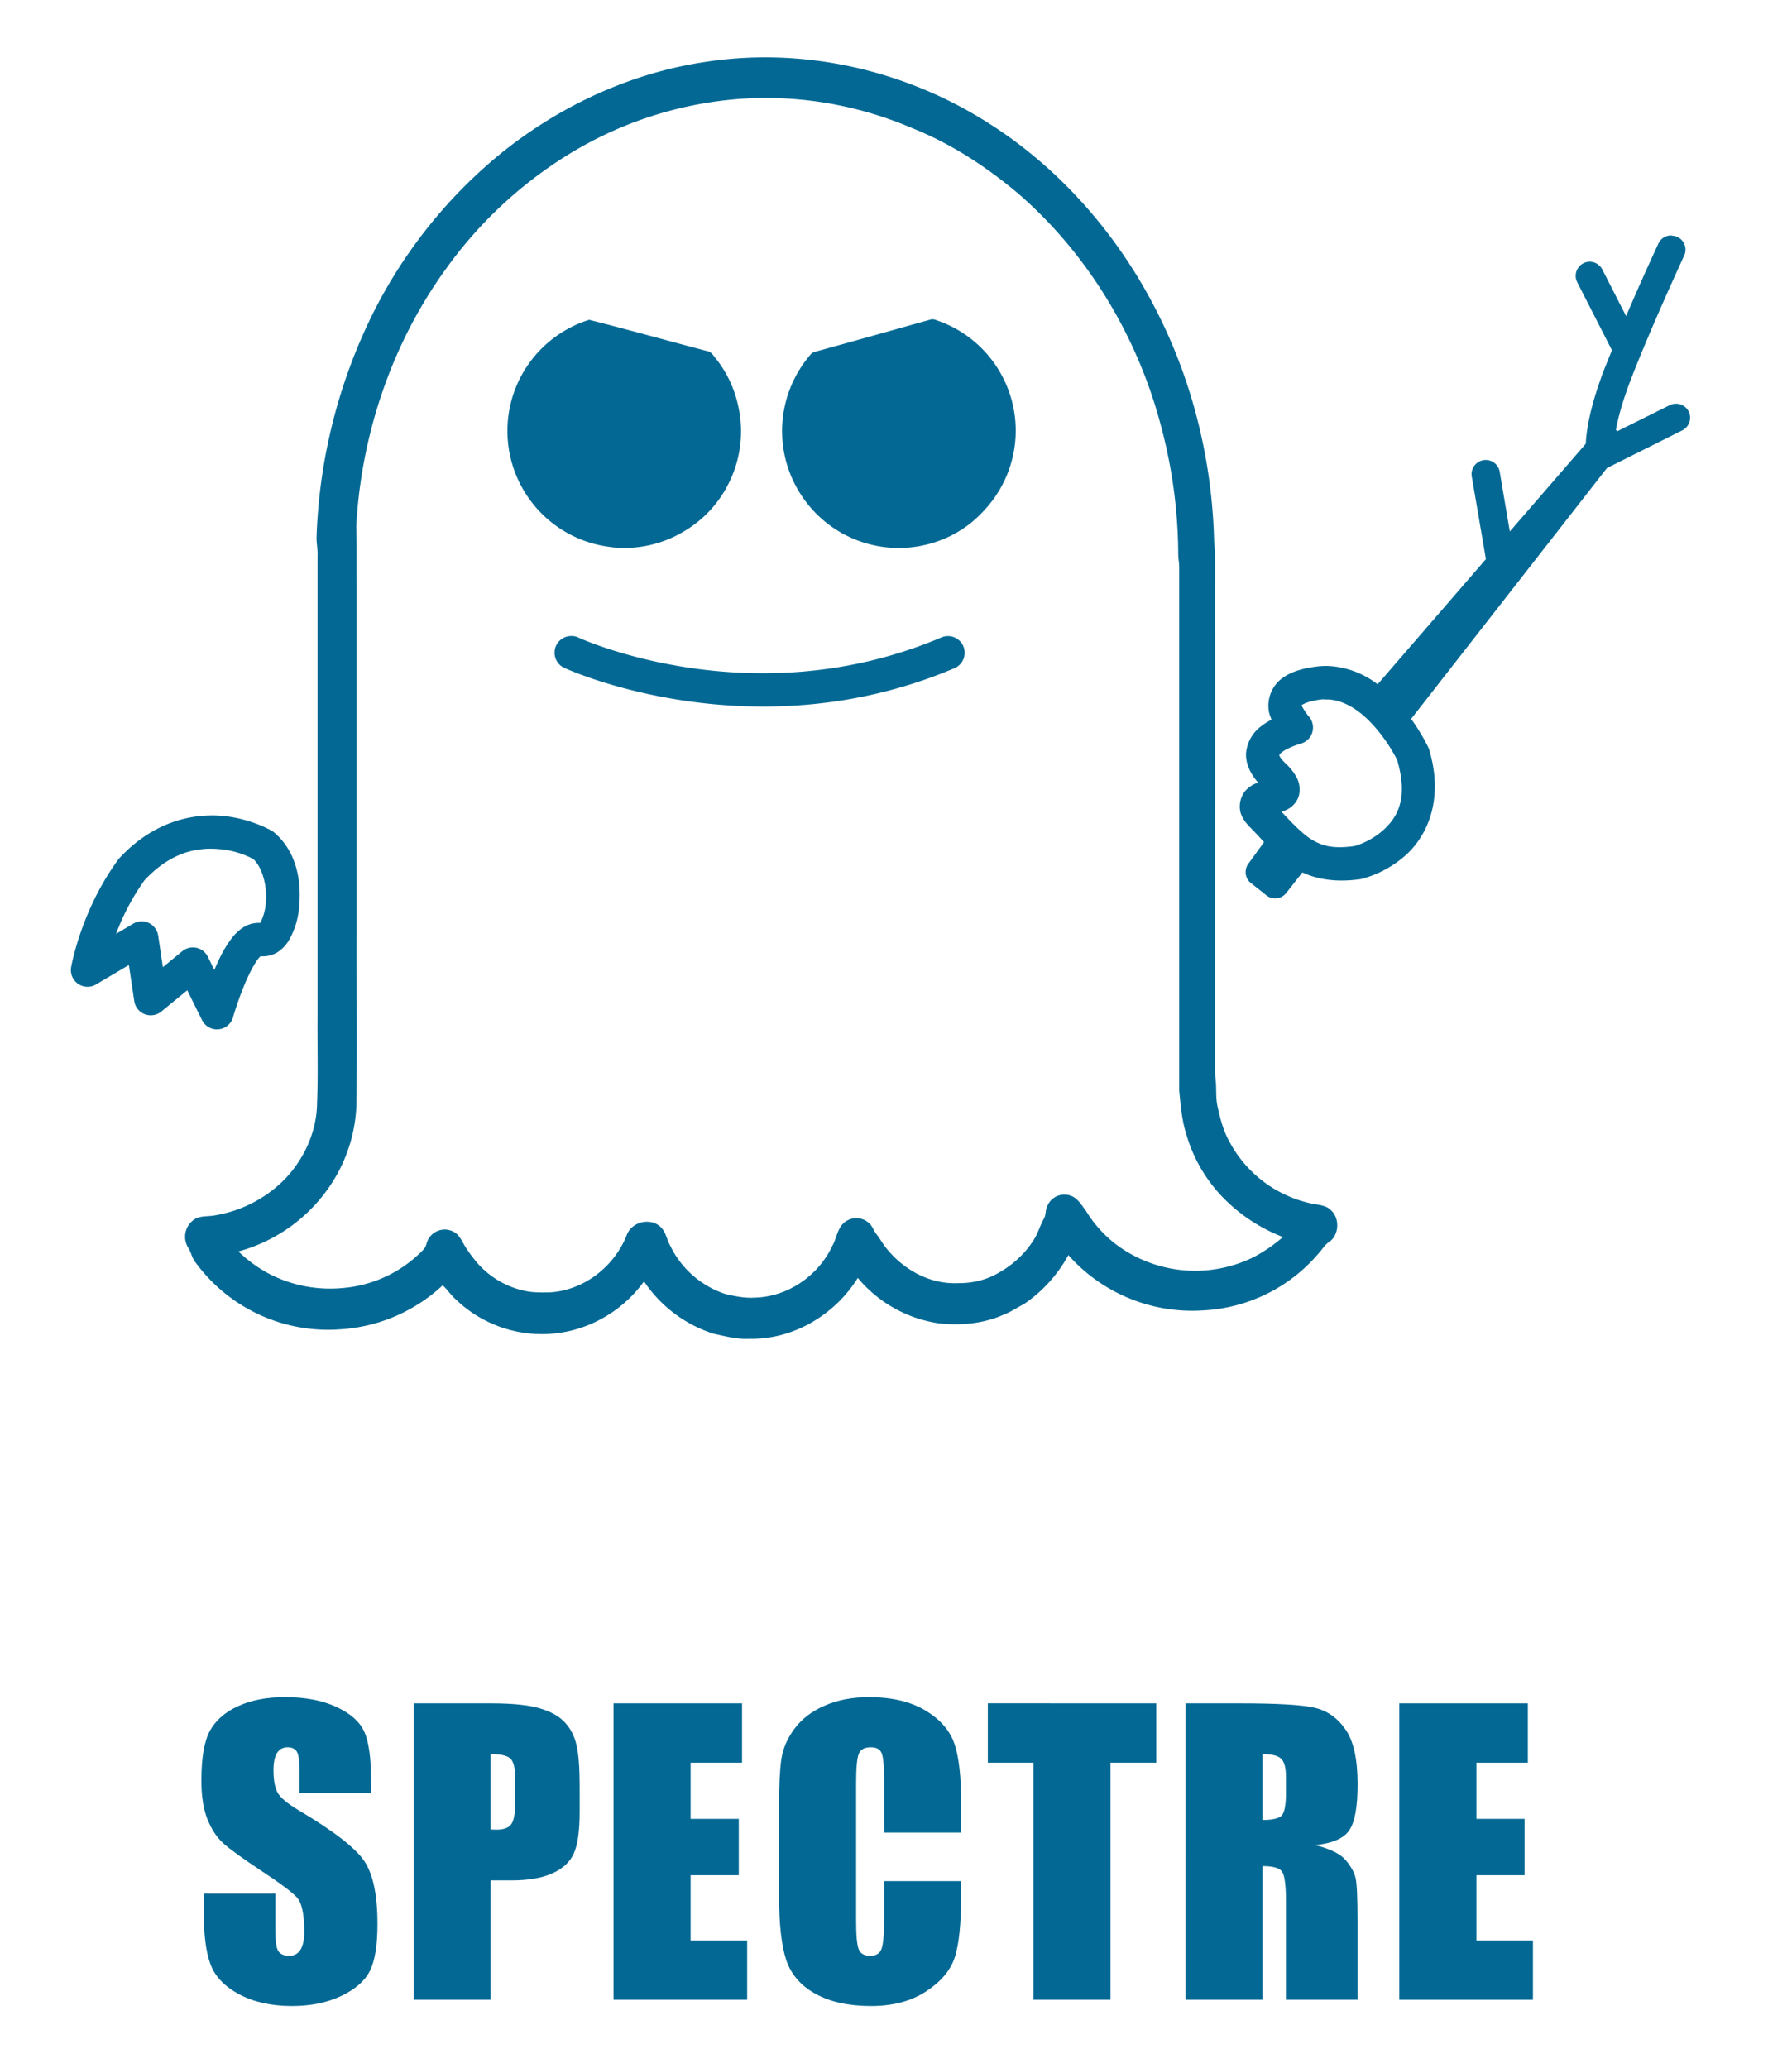 <?xml version="1.0" encoding="UTF-8" standalone="no"?>
<svg
   xmlns:dc="http://purl.org/dc/elements/1.1/"
   xmlns:cc="http://creativecommons.org/ns#"
   xmlns:rdf="http://www.w3.org/1999/02/22-rdf-syntax-ns#"
   xmlns:svg="http://www.w3.org/2000/svg"
   xmlns="http://www.w3.org/2000/svg"
   xmlns:sodipodi="http://sodipodi.sourceforge.net/DTD/sodipodi-0.dtd"
   xmlns:inkscape="http://www.inkscape.org/namespaces/inkscape"
   width="26mm"
   height="30mm"
   viewBox="0 0 26 30"
   version="1.1"
   id="svg880"
   inkscape:version="1.0 (unknown)"
   sodipodi:docname="spectre_bug.svg">
  <defs
     id="defs874" />
  <sodipodi:namedview
     id="base"
     pagecolor="#ffffff"
     bordercolor="#666666"
     borderopacity="1.0"
     inkscape:pageopacity="0.0"
     inkscape:pageshadow="2"
     inkscape:zoom="2.6517653"
     inkscape:cx="158.83525"
     inkscape:cy="58.504866"
     inkscape:document-units="mm"
     inkscape:current-layer="layer1"
     inkscape:document-rotation="0"
     showgrid="false"
     inkscape:window-width="1916"
     inkscape:window-height="1041"
     inkscape:window-x="0"
     inkscape:window-y="18"
     inkscape:window-maximized="1" />
  <g
     inkscape:label="Layer 1"
     inkscape:groupmode="layer"
     id="layer1">
    <path
       d="m 24.252,3.416 a 0.202,0.202 0 0 0 -0.191,0.119 c -0.003,0.007 -0.231,0.495 -0.468,1.051 L 23.248,3.91 a 0.205,0.205 0 0 0 -0.274,-0.091 0.205,0.205 0 0 0 -0.091,0.274 l 0.492,0.964 c 0.003,0.007 0.007,0.014 0.014,0.021 L 23.281,5.345 C 23.071,5.891 23.017,6.238 23.008,6.438 l -1.102,1.273 -0.147,-0.867 a 0.205,0.205 0 1 0 -0.405,0.07 l 0.205,1.198 -1.571,1.816 a 1.28,1.28 0 0 0 -0.701,-0.265 c -0.063,-0.003 -0.128,0 -0.196,0.009 -0.24,0.032 -0.415,0.094 -0.542,0.214 a 0.502,0.502 0 0 0 -0.139,0.437 c 0.009,0.044 0.024,0.08 0.038,0.117 -0.045,0.026 -0.092,0.053 -0.138,0.088 a 0.55,0.55 0 0 0 -0.23,0.386 c -0.013,0.155 0.057,0.306 0.175,0.442 -0.053,0.014 -0.114,0.043 -0.186,0.117 a 0.363,0.363 0 0 0 -0.07,0.318 c 0.031,0.094 0.082,0.154 0.145,0.219 0.068,0.068 0.132,0.138 0.196,0.208 l -0.217,0.299 c -0.037,0.044 -0.053,0.097 -0.05,0.154 0.006,0.057 0.033,0.108 0.077,0.141 l 0.224,0.178 a 0.205,0.205 0 0 0 0.288,-0.034 l 0.234,-0.298 c 0.217,0.1 0.484,0.143 0.805,0.102 h 0.006 c 0.009,0 0.009,-8.4e-4 0.013,-0.002 h 0.003 l 0.007,-8.39e-4 0.014,-0.003 a 0.484,0.484 0 0 0 0.067,-0.018 1.563,1.563 0 0 0 0.594,-0.337 c 0.305,-0.281 0.546,-0.803 0.331,-1.523 a 0.242,0.242 0 0 0 -0.013,-0.032 c 0,0 -0.087,-0.189 -0.249,-0.414 l 2.841,-3.639 1.093,-0.547 a 0.206,0.206 0 0 0 0.094,-0.273 0.207,0.207 0 0 0 -0.274,-0.094 l -0.76,0.378 -0.023,-0.017 c 0.031,-0.171 0.094,-0.415 0.221,-0.743 0.295,-0.763 0.766,-1.777 0.769,-1.786 a 0.203,0.203 0 0 0 -0.179,-0.29 z m -5.04,6.732 h 0.056 c 0.263,0.014 0.493,0.187 0.679,0.399 0.203,0.231 0.316,0.461 0.326,0.484 0.163,0.565 -0.002,0.828 -0.198,1.008 a 1.104,1.104 0 0 1 -0.408,0.232 l -0.02,0.005 c -0.317,0.044 -0.478,-0.006 -0.636,-0.108 -0.129,-0.084 -0.263,-0.227 -0.42,-0.392 0.015,-0.005 0.026,-0.006 0.043,-0.013 a 0.345,0.345 0 0 0 0.191,-0.166 c 0.052,-0.103 0.032,-0.231 -0.008,-0.31 a 0.786,0.786 0 0 0 -0.168,-0.214 c -0.09,-0.088 -0.088,-0.12 -0.088,-0.12 8.4e-4,-8.39e-4 0.007,-0.016 0.043,-0.043 0.084,-0.065 0.261,-0.119 0.261,-0.119 a 0.242,0.242 0 0 0 0.114,-0.407 c 0,0 -0.085,-0.117 -0.094,-0.152 0.015,-0.013 0.091,-0.058 0.27,-0.082 0.019,-0.003 0.038,-0.004 0.057,-0.005 z m 0.459,2.127 h 8.4e-4 a 0.242,0.242 0 0 0 -0.009,0 z m 0.06,0.003 h 0.002 a 0.242,0.242 0 0 0 -0.002,0 z M 3.06,11.831 c -0.402,0.003 -0.894,0.151 -1.328,0.62 a 0.242,0.242 0 0 0 -0.017,0.021 c -0.544,0.742 -0.683,1.561 -0.683,1.561 a 0.242,0.242 0 0 0 0.362,0.25 l 0.476,-0.282 0.078,0.524 a 0.242,0.242 0 0 0 0.393,0.151 l 0.376,-0.308 0.214,0.432 a 0.242,0.242 0 0 0 0.45,-0.041 c 0,0 0.079,-0.274 0.191,-0.53 0.056,-0.128 0.122,-0.251 0.173,-0.317 0.02,-0.026 0.029,-0.032 0.036,-0.038 a 0.41,0.41 0 0 0 0.243,-0.057 0.528,0.528 0 0 0 0.173,-0.184 1.14,1.14 0 0 0 0.143,-0.478 c 0.036,-0.355 -0.03,-0.789 -0.354,-1.07 a 0.242,0.242 0 0 0 -0.034,-0.026 c 0,0 -0.302,-0.183 -0.726,-0.222 -0.053,-0.004 -0.108,-0.007 -0.166,-0.007 z M 2.934,12.32 c 0.085,-0.009 0.168,-0.007 0.246,0 a 1.264,1.264 0 0 1 0.497,0.145 c 0.137,0.132 0.203,0.406 0.179,0.643 a 0.759,0.759 0 0 1 -0.077,0.277 l -0.003,0.005 a 0.422,0.422 0 0 0 -0.237,0.059 0.656,0.656 0 0 0 -0.179,0.167 c -0.097,0.125 -0.171,0.273 -0.235,0.42 l -0.015,0.038 -0.095,-0.194 A 0.242,0.242 0 0 0 2.645,13.801 L 2.363,14.032 2.295,13.574 A 0.242,0.242 0 0 0 1.932,13.402 l -0.248,0.147 a 3.371,3.371 0 0 1 0.412,-0.777 c 0.295,-0.315 0.583,-0.427 0.837,-0.451 z m 0.906,1.078 0.003,8.4e-4 h -0.004 8.395e-4 z M 8.301,9.228 a 0.242,0.242 0 0 0 -0.111,0.463 c 0,0 2.705,1.258 5.659,0.003 a 0.242,0.242 0 1 0 -0.19,-0.446 c -2.749,1.168 -5.265,0.003 -5.265,0.003 a 0.242,0.242 0 0 0 -0.093,-0.024 z M 8.875,7.938 A 1.696,1.696 0 0 1 7.414,5.836 1.691,1.691 0 0 1 8.548,4.64 c 0.572,0.144 1.14,0.304 1.713,0.454 0.054,0.007 0.084,0.057 0.114,0.094 a 1.656,1.656 0 0 1 0.335,0.7 c 0.08,0.344 0.044,0.719 -0.1,1.044 a 1.668,1.668 0 0 1 -0.696,0.783 1.677,1.677 0 0 1 -1.037,0.225 z m 4.724,-0.083 a 1.689,1.689 0 0 1 -1.957,-0.646 1.697,1.697 0 0 1 0.12,-2.067 c 0.017,-0.021 0.04,-0.031 0.063,-0.038 0.56,-0.154 1.118,-0.311 1.677,-0.468 0.043,-0.014 0.087,0.013 0.131,0.026 a 1.691,1.691 0 0 1 0.629,2.761 1.617,1.617 0 0 1 -0.663,0.432 z m -3.308,-6.965 c 1.395,-0.201 2.847,0.128 4.052,0.897 1.037,0.656 1.89,1.63 2.456,2.761 0.513,1.017 0.79,2.161 0.817,3.313 0.003,0.063 0.014,0.126 0.014,0.187 V 15.429 c 0,0.074 -0.003,0.148 0.006,0.222 0.017,0.13 0,0.261 0.027,0.391 0.037,0.177 0.084,0.358 0.171,0.515 a 1.765,1.765 0 0 0 1.191,0.904 c 0.101,0.023 0.218,0.02 0.295,0.107 0.12,0.117 0.107,0.351 -0.031,0.448 -0.067,0.04 -0.107,0.117 -0.161,0.173 a 2.351,2.351 0 0 1 -1.686,0.824 2.4,2.4 0 0 1 -1.941,-0.803 2.038,2.038 0 0 1 -0.642,0.709 c -0.1,0.051 -0.194,0.117 -0.301,0.157 -0.295,0.131 -0.623,0.158 -0.937,0.124 a 1.885,1.885 0 0 1 -1.175,-0.659 c -0.342,0.548 -0.95,0.897 -1.572,0.883 -0.178,0.01 -0.352,-0.037 -0.519,-0.073 A 1.914,1.914 0 0 1 9.344,18.591 1.85,1.85 0 0 1 8.277,19.308 1.802,1.802 0 0 1 6.607,18.847 C 6.541,18.789 6.49,18.709 6.423,18.648 A 2.392,2.392 0 0 1 4.934,19.287 2.381,2.381 0 0 1 2.826,18.301 c -0.044,-0.06 -0.054,-0.137 -0.097,-0.201 a 0.302,0.302 0 0 1 0.077,-0.398 c 0.08,-0.064 0.188,-0.051 0.282,-0.064 a 1.842,1.842 0 0 0 0.966,-0.455 c 0.321,-0.29 0.542,-0.726 0.546,-1.177 0.017,-0.425 0.003,-0.85 0.007,-1.275 V 8.071 c 0.006,-0.094 -0.017,-0.191 -0.014,-0.284 A 7.901,7.901 0 0 1 5.269,4.849 7.097,7.097 0 0 1 7.263,2.229 C 8.15,1.513 9.198,1.041 10.292,0.89 M 10.774,1.432 A 5.527,5.527 0 0 0 8.324,2.195 6.154,6.154 0 0 0 6.477,3.892 C 5.698,4.96 5.242,6.284 5.169,7.634 c 0.009,0.277 0.003,0.558 0.006,0.836 V 13.452 c -0.003,0.857 0.007,1.713 -0.003,2.566 a 2.242,2.242 0 0 1 -0.331,1.105 2.348,2.348 0 0 1 -1.382,1.034 c 0.178,0.171 0.382,0.308 0.606,0.398 a 1.937,1.937 0 0 0 0.923,0.131 1.835,1.835 0 0 0 1.152,-0.552 c 0.053,-0.047 0.046,-0.131 0.094,-0.185 a 0.272,0.272 0 0 1 0.371,-0.063 c 0.07,0.047 0.103,0.134 0.147,0.204 0.06,0.094 0.128,0.184 0.201,0.265 a 1.263,1.263 0 0 0 0.649,0.371 c 0.128,0.03 0.258,0.027 0.384,0.024 0.476,-0.031 0.917,-0.359 1.105,-0.824 0.074,-0.214 0.378,-0.271 0.516,-0.1 0.056,0.067 0.07,0.161 0.114,0.241 a 1.36,1.36 0 0 0 0.8,0.706 c 0.14,0.034 0.284,0.063 0.428,0.054 0.469,-0.01 0.921,-0.308 1.128,-0.753 0.054,-0.094 0.067,-0.21 0.134,-0.297 a 0.273,0.273 0 0 1 0.388,-0.04 c 0.057,0.043 0.077,0.12 0.12,0.173 0.047,0.06 0.084,0.128 0.131,0.188 0.255,0.325 0.642,0.536 1.044,0.519 0.211,0.003 0.429,-0.047 0.613,-0.161 a 1.401,1.401 0 0 0 0.492,-0.468 c 0.06,-0.094 0.091,-0.205 0.144,-0.302 0.037,-0.057 0.021,-0.134 0.054,-0.191 a 0.267,0.267 0 0 1 0.335,-0.148 c 0.103,0.034 0.161,0.138 0.227,0.225 a 1.761,1.761 0 0 0 0.442,0.489 1.914,1.914 0 0 0 2.002,0.171 2.26,2.26 0 0 0 0.411,-0.284 2.448,2.448 0 0 1 -0.913,-0.619 2.191,2.191 0 0 1 -0.492,-0.883 c -0.063,-0.201 -0.08,-0.415 -0.1,-0.626 V 8.228 c 0,-0.063 -0.014,-0.126 -0.014,-0.191 A 7.29,7.29 0 0 0 16.843,6.174 C 16.499,4.866 15.769,3.671 14.776,2.811 14.314,2.42 13.799,2.085 13.247,1.864 12.45,1.522 11.607,1.379 10.774,1.432 Z"
       fill="#036994"
       id="path83630"
       style="stroke-width:0.085" />
    <g
       id="g24"
       transform="matrix(0.085,0,0,0.085,-25.668,-2.683)"
       aria-label="SPECTRE"
       fill="#036994">
      <path
         d="M 365.33,337.62 H 353.1 v -3.75 q 0,-2.62 -0.47,-3.34 -0.47,-0.72 -1.56,-0.72 -1.19,0 -1.81,0.97 -0.6,0.97 -0.6,2.94 0,2.53 0.69,3.81 0.66,1.28 3.72,3.1 8.78,5.21 11.06,8.56 2.28,3.34 2.28,10.78 0,5.4 -1.28,7.97 -1.25,2.56 -4.87,4.3 -3.63,1.73 -8.44,1.73 -5.28,0 -9.03,-2 -3.72,-2 -4.88,-5.1 -1.15,-3.09 -1.15,-8.78 v -3.31 h 12.21 v 6.16 q 0,2.84 0.5,3.65 0.54,0.81 1.85,0.81 1.31,0 1.94,-1.03 0.65,-1.03 0.65,-3.06 0,-4.47 -1.22,-5.84 -1.25,-1.38 -6.15,-4.6 -4.9,-3.25 -6.5,-4.72 -1.6,-1.46 -2.66,-4.06 -1.03,-2.6 -1.03,-6.62 0,-5.82 1.47,-8.5 1.5,-2.69 4.81,-4.19 3.31,-1.53 8,-1.53 5.13,0 8.72,1.65 3.62,1.66 4.78,4.2 1.19,2.5 1.19,8.52 z"
         id="S" />
      <path
         d="m 372.58,322.31 h 13.25 q 5.37,0 8.25,0.84 2.9,0.85 4.34,2.44 1.47,1.6 1.97,3.88 0.53,2.25 0.53,7 v 4.4 q 0,4.85 -1,7.07 -1,2.21 -3.69,3.4 -2.65,1.19 -6.96,1.19 h -3.54 v 20.37 h -13.15 z m 13.15,8.66 v 12.87 q 0.57,0.03 0.97,0.03 1.82,0 2.5,-0.87 0.72,-0.9 0.72,-3.72 v -4.16 q 0,-2.59 -0.81,-3.37 -0.81,-0.78 -3.38,-0.78 z"
         id="P" />
      <path
         id="use16"
         d="m 406.7,322.31 h 21.94 v 10.13 h -8.78 v 9.59 h 8.22 v 9.62 h -8.22 v 11.13 h 9.65 V 372.9 H 406.7 Z" />
      <path
         d="m 466.05,344.37 h -13.16 v -8.8 q 0,-3.85 -0.44,-4.79 -0.4,-0.97 -1.84,-0.97 -1.63,0 -2.06,1.16 -0.44,1.15 -0.44,5 v 23.5 q 0,3.68 0.44,4.81 0.43,1.12 1.97,1.12 1.46,0 1.9,-1.12 0.47,-1.13 0.47,-5.28 v -6.35 h 13.16 v 1.97 q 0,7.85 -1.13,11.13 -1.1,3.28 -4.9,5.75 -3.79,2.47 -9.35,2.47 -5.78,0 -9.53,-2.1 -3.75,-2.09 -4.97,-5.78 -1.22,-3.72 -1.22,-11.15 v -14.79 q 0,-5.46 0.38,-8.18 0.37,-2.75 2.22,-5.28 1.87,-2.54 5.15,-3.97 3.32,-1.47 7.6,-1.47 5.8,0 9.6,2.25 3.77,2.25 4.96,5.62 1.19,3.35 1.19,10.44 z"
         id="C" />
      <path
         id="use19"
         d="m 499.34,322.31 v 10.13 h -7.81 v 40.46 h -13.16 v -40.46 h -7.78 V 322.3 Z" />
      <path
         d="m 504.33,322.31 h 9.31 q 9.31,0 12.6,0.72 3.3,0.72 5.37,3.69 2.1,2.93 2.1,9.4 0,5.91 -1.48,7.94 -1.46,2.03 -5.78,2.44 3.9,0.97 5.25,2.6 1.35,1.62 1.66,3 0.34,1.34 0.34,7.46 v 13.34 h -12.22 v -16.8 q 0,-4.07 -0.65,-5.04 -0.63,-0.97 -3.35,-0.97 v 22.81 h -13.15 z m 13.15,8.66 v 11.25 q 2.22,0 3.1,-0.6 0.9,-0.62 0.9,-3.97 v -2.78 q 0,-2.4 -0.87,-3.15 -0.84,-0.75 -3.13,-0.75 z"
         id="R" />
      <path
         id="use22"
         d="m 540.83,322.31 h 21.94 v 10.13 h -8.78 v 9.59 h 8.22 v 9.62 h -8.22 v 11.13 h 9.65 v 10.12 h -22.81 z" />
    </g>
  </g>
</svg>
